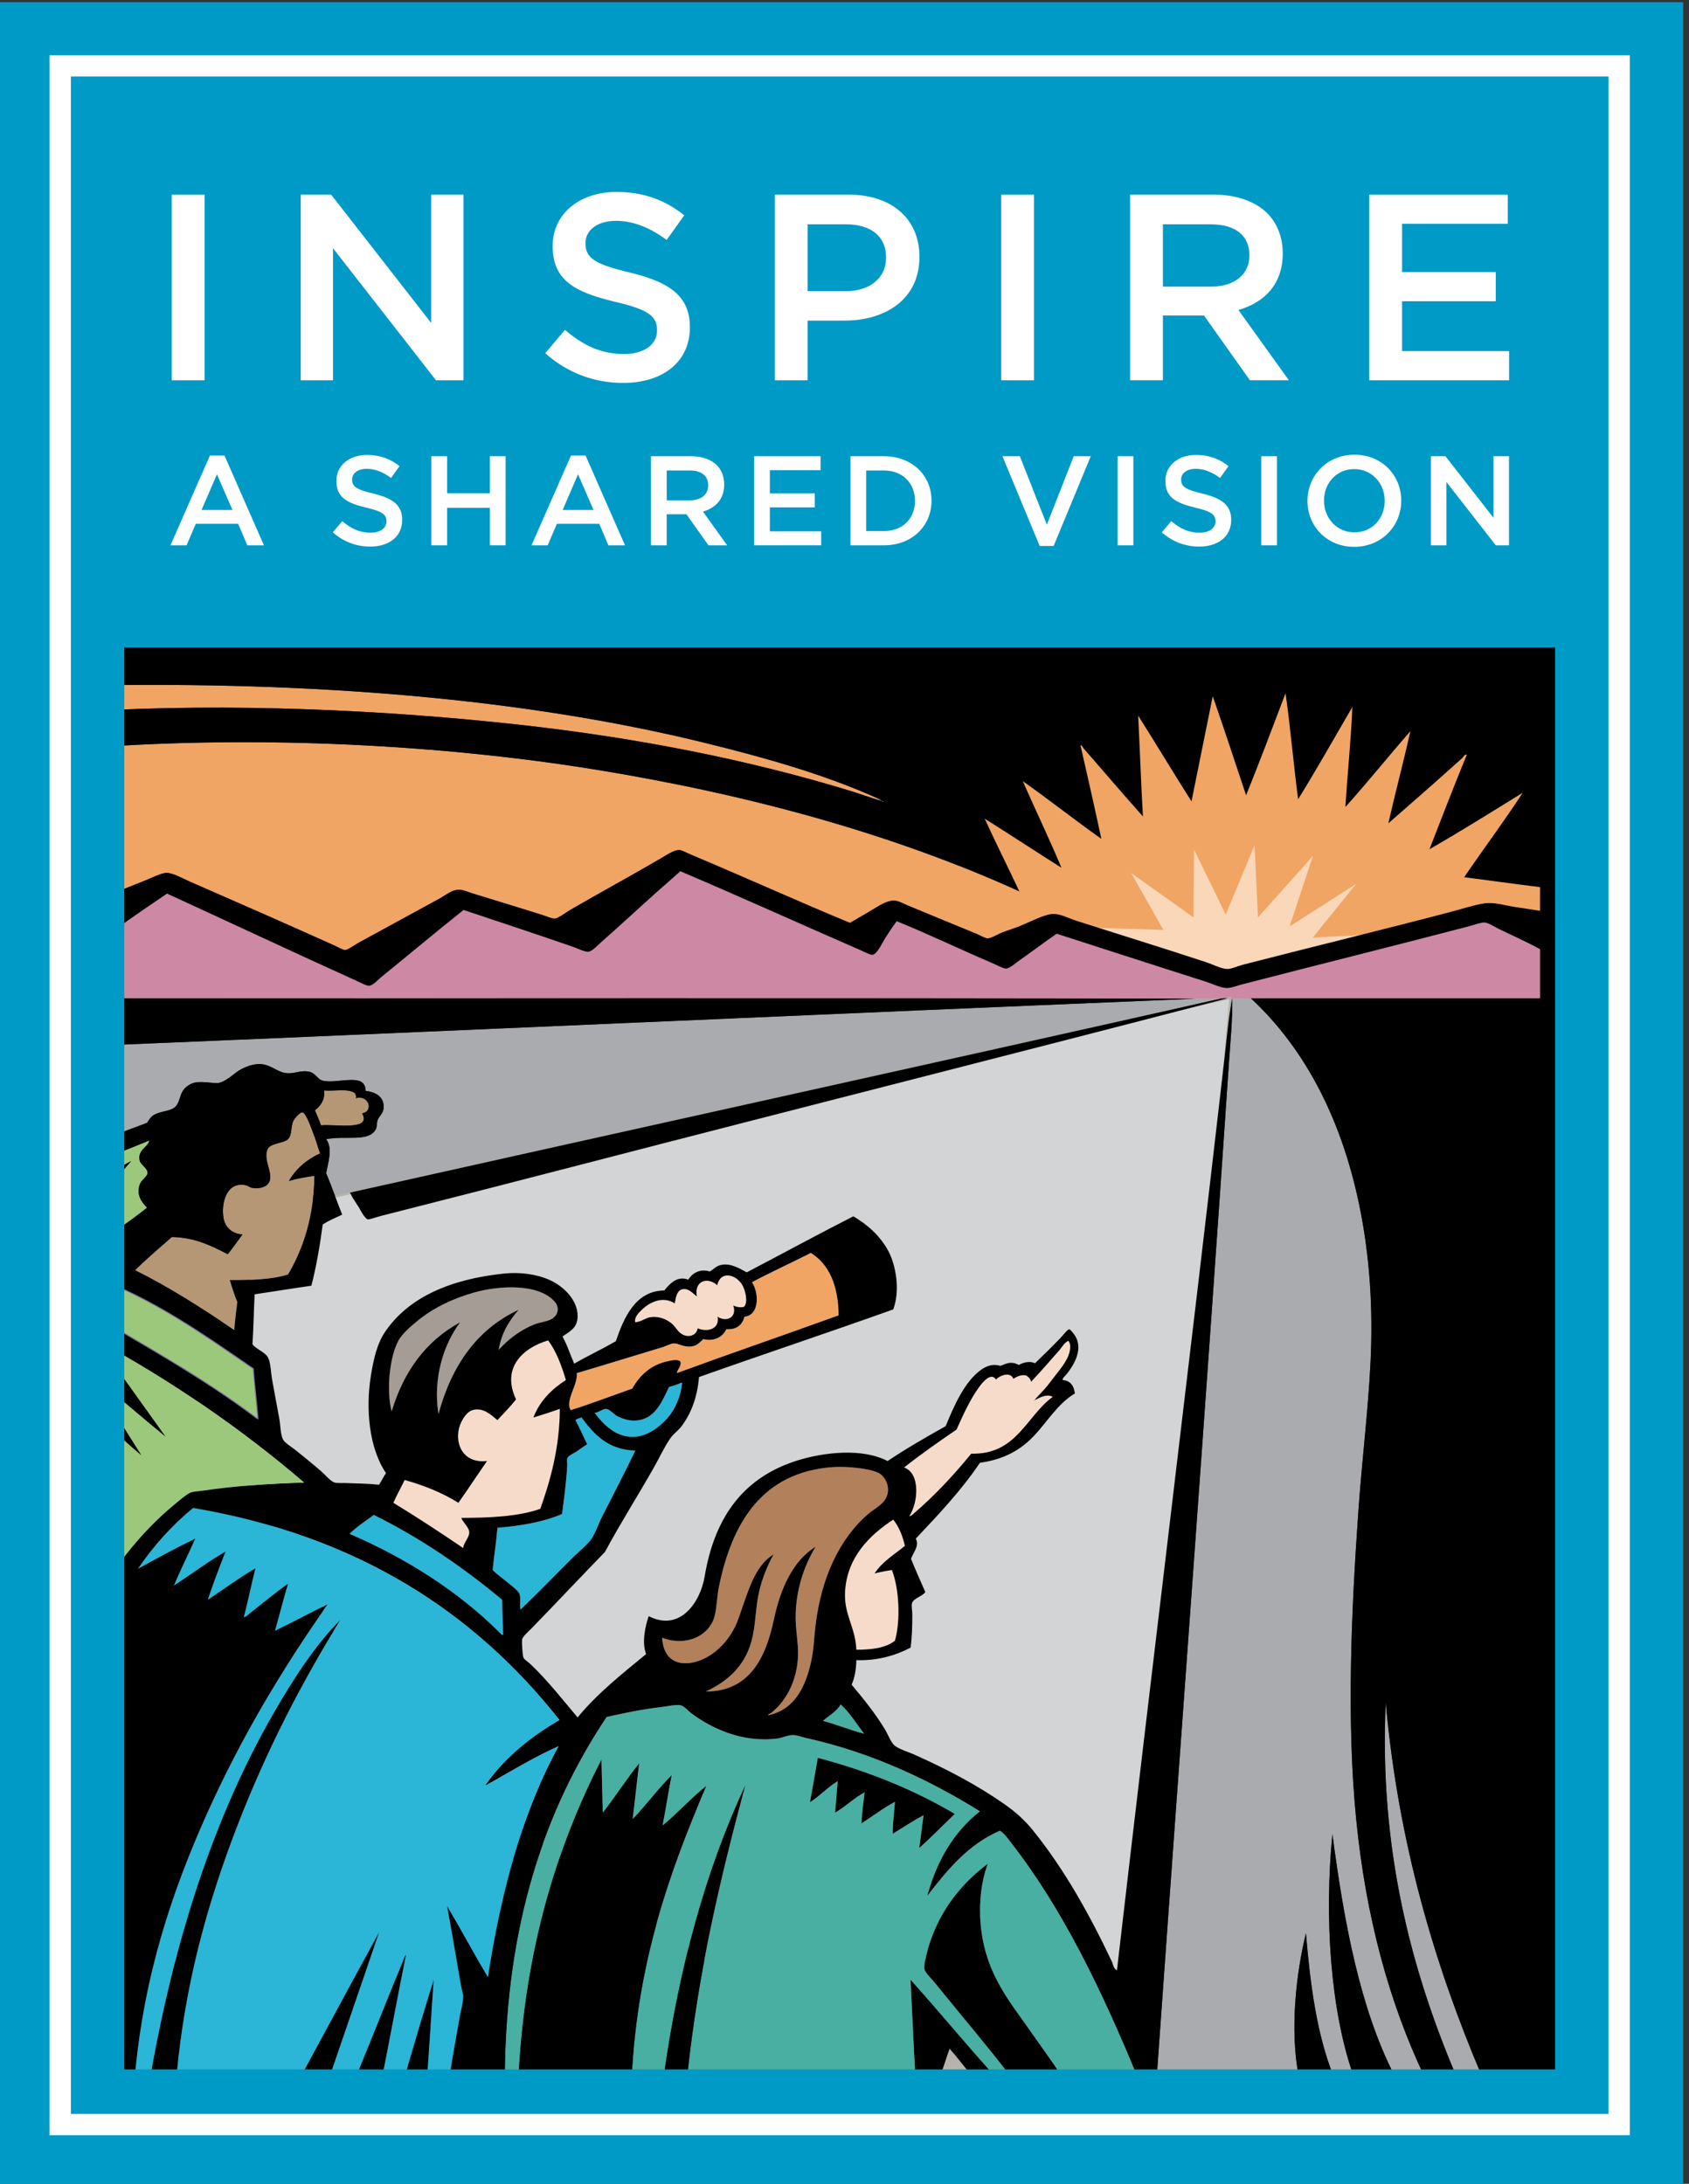 <?xml version="1.0" encoding="UTF-8" standalone="no"?>
<!-- Generator: Adobe Illustrator 18.0.0, SVG Export Plug-In . SVG Version: 6.00 Build 0)  -->

<svg
   xmlns:dc="http://purl.org/dc/elements/1.1/"
   xmlns:cc="http://creativecommons.org/ns#"
   xmlns:rdf="http://www.w3.org/1999/02/22-rdf-syntax-ns#"
   xmlns:svg="http://www.w3.org/2000/svg"
   xmlns="http://www.w3.org/2000/svg"
   xmlns:sodipodi="http://sodipodi.sourceforge.net/DTD/sodipodi-0.dtd"
   xmlns:inkscape="http://www.inkscape.org/namespaces/inkscape"
   version="1.1"
   x="0px"
   y="0px"
   viewBox="0 0 52.2 67.5"
   xml:space="preserve"
   id="svg3904"
   inkscape:version="0.91 r13725"
   sodipodi:docname="inspire_icon.svg"
   width="0.58in"
   height="0.75in"><rect x="0" y="0" width="52.2" height="67.5" fill="#333333" stroke="none"/><defs
     id="defs4022" /><sodipodi:namedview
     pagecolor="#ffffff"
     bordercolor="#666666"
     borderopacity="1"
     objecttolerance="10"
     gridtolerance="10"
     guidetolerance="10"
     inkscape:pageopacity="0"
     inkscape:pageshadow="2"
     inkscape:window-width="1680"
     inkscape:window-height="1031"
     id="namedview4020"
     showgrid="false"
     units="in"
     inkscape:showpageshadow="false"
     inkscape:zoom="6.1699346"
     inkscape:cx="35.842372"
     inkscape:cy="46.644867"
     inkscape:window-x="-4"
     inkscape:window-y="-4"
     inkscape:window-maximized="1"
     inkscape:current-layer="svg3904" /><g
     id="inspire_art"
     transform="matrix(0.33,0,0,0.328,-103.827,-67.152)"><g
       id="g3907"><path
         style="clip-rule:evenodd;fill:#a9abae;fill-rule:evenodd"
         d="m 378.345,286.826 c 5.546,2.371 11.215,4.96 16.851,7.429 0.373,0.164 0.939,0.466 1.138,0.448 0.439,-0.041 0.958,-1.205 1.177,-1.543 0.401,-0.622 0.715,-1.12 1.097,-1.625 2.895,1.177 5.935,2.653 8.933,3.939 0.385,0.165 1.04,0.528 1.298,0.527 0.339,-0.003 0.947,-0.554 1.26,-0.772 1.197,-0.84 2.325,-1.71 3.491,-2.517 4.633,1.497 9.188,2.994 13.929,4.507 0.66,0.211 1.404,0.596 1.987,0.609 0.422,0.01 1.001,-0.224 1.544,-0.365 7.047,-1.838 14.022,-3.573 21.112,-5.44 0.473,-0.125 1.16,-0.385 1.502,-0.366 0.357,0.021 0.94,0.414 1.341,0.609 1.297,0.632 2.688,1.257 3.857,1.908 0,1.542 0,3.085 0,4.628 -9.027,0 -18.055,0 -27.082,0 5.196,4.862 8.645,11.69 10.271,20.099 0.851,4.395 1.177,9.147 0.935,14.128 -0.229,4.705 -0.813,9.42 -1.138,14.049 -0.671,9.579 -1.122,19.848 -0.202,29.153 0.91,9.21 3.109,17.228 6.334,24.077 -0.919,0 -1.841,0 -2.761,0 -3.208,-6.309 -4.704,-14.327 -5.806,-22.737 -0.781,7.896 -0.158,16.666 1.948,22.696 -0.542,0.094 -1.259,0.013 -1.867,0.041 -1.517,-3.804 -2.153,-8.485 -2.56,-13.399 -0.923,3.796 -1.511,9.072 -0.69,13.399 -4.424,0 -8.852,0 -13.274,0 2.23,-31.638 4.609,-63.464 6.738,-95.212 0.141,-2.09 0.355,-4.194 0.325,-6.294 -0.361,1.877 -0.515,3.781 -0.731,5.684 -3.249,28.522 -6.787,57.322 -10.068,85.916 -0.329,-0.163 -0.353,-0.567 -0.487,-0.854 -2.081,-4.413 -4.424,-8.645 -7.349,-12.303 -0.829,-1.035 -1.678,-1.785 -2.72,-2.518 -2.561,-1.8 -5.359,-3.281 -8.446,-4.668 -0.552,-0.249 -1.347,-0.48 -1.785,-0.813 -0.368,-0.276 -0.651,-1.068 -0.935,-1.543 -0.932,-1.554 -2.047,-2.922 -3.127,-4.222 0.283,-0.638 0.422,-1.419 0.446,-2.313 2.003,0.073 3.727,-0.467 5.077,-1.178 0.129,-0.926 0.161,-1.991 0.161,-3.128 0,-0.337 -0.093,-0.775 -0.04,-1.017 0.113,-0.522 0.984,-0.669 1.258,-1.094 -0.449,-1.038 -0.913,-2.064 -1.34,-3.127 0.203,-0.609 0.815,-1.203 0.447,-1.908 2.123,-2.262 4.248,-4.521 6.01,-7.147 2.302,-0.319 3.874,-1.252 5.115,-2.597 1.236,-1.34 2.178,-2.96 3.775,-3.939 -0.094,-0.704 -0.397,-1.2 -1.137,-1.258 -0.057,-0.177 0.238,-0.392 0.407,-0.61 0.606,-0.782 1.526,-2.25 0.772,-3.531 -0.133,-0.224 -0.476,-0.645 -0.568,-0.649 -0.15,-0.006 -0.648,0.639 -0.814,0.813 -0.805,0.848 -1.592,1.619 -2.397,2.396 -0.462,-0.249 -1.156,-0.068 -1.501,0.16 -0.214,-0.095 -0.45,-0.222 -0.812,-0.202 -0.366,0.02 -0.686,0.207 -0.933,0.284 -0.716,-0.226 -1.309,0.027 -1.788,0.364 -1.567,1.104 -2.584,3.482 -3.329,5.319 -1.862,1.048 -3.705,2.116 -5.441,3.288 -2.369,-1.252 -5.971,-0.817 -8.363,-0.08 -5.025,1.551 -7.818,5.229 -8.77,10.963 -0.402,2.416 -2.303,5.25 -5.238,3.735 -0.329,0.942 -0.664,2.493 -0.243,3.573 -2.259,1.869 -4.562,3.693 -6.416,5.969 -1.333,-1.588 -2.777,-3.45 -4.385,-4.994 -0.232,-0.224 -0.62,-0.461 -0.69,-0.651 -0.087,-0.229 -0.166,-1.475 -0.12,-1.705 0.057,-0.294 0.654,-0.807 0.933,-1.095 2.296,-2.384 4.556,-4.798 6.82,-7.146 1.488,-2.779 3.091,-5.3 4.628,-8.039 0.496,-0.88 0.927,-1.85 1.503,-2.679 0.292,-0.42 0.719,-0.705 1.017,-1.096 0.898,-1.187 1.499,-2.703 1.663,-4.671 6.032,-2.156 12.17,-4.205 18.191,-6.374 0.665,-1.784 0.253,-4.142 -0.448,-5.482 -0.755,-1.442 -1.994,-2.53 -3.288,-3.289 -3.366,1.724 -6.651,3.527 -9.987,5.28 -0.554,-0.284 -1.472,-0.921 -2.436,-0.691 -0.426,0.101 -0.728,0.441 -1.017,0.608 -0.962,-0.304 -1.678,0.207 -2.028,0.771 -1.047,-0.409 -1.775,0.442 -2.233,1.015 -2.731,0.043 -3.782,2.576 -4.547,4.791 -1.271,0.735 -2.63,1.377 -3.898,2.111 -0.373,-0.845 -0.651,-1.786 -1.098,-2.558 0.667,-0.482 1.418,-0.783 1.421,-1.909 0.005,-1.513 -1.243,-2.689 -2.275,-3.247 -1.246,-0.676 -2.988,-0.95 -4.668,-0.772 -4.974,0.528 -8.885,2.224 -11.085,5.481 -0.75,1.114 -1.076,2.527 -1.34,4.182 -0.486,3.073 -0.181,6.746 1.422,9.136 -0.24,0.343 -0.422,0.741 -0.65,1.096 -1.053,-0.114 -2.015,-0.117 -3.127,-0.16 -0.332,-0.015 -0.751,0.023 -1.014,-0.042 -0.385,-0.093 -0.915,-0.75 -1.22,-1.015 -0.867,-0.758 -1.534,-1.302 -2.436,-2.03 -0.384,-0.313 -1.06,-0.696 -1.217,-1.056 -0.23,-0.525 -0.212,-1.283 -0.325,-1.907 -0.239,-1.315 -0.45,-2.407 -0.69,-3.777 -0.109,-0.617 -0.105,-1.372 -0.324,-1.907 -0.25,-0.608 -1.091,-0.809 -1.503,-1.341 0.103,-1.534 0.123,-3.15 0.203,-4.71 1.78,-0.262 3.531,-0.555 5.318,-0.811 0.459,-1.815 0.795,-3.754 1.057,-5.766 0.559,-0.362 1.2,-0.641 1.827,-0.934 -0.519,-1.282 -0.968,-2.635 -1.502,-3.898 0.196,-1.115 0.64,-2.31 0,-3.208 1.851,-0.359 3.929,0.292 4.628,-0.893 0.159,-0.272 0.074,-0.563 0.202,-0.934 0.136,-0.393 0.692,-0.661 0.528,-1.544 -0.13,-0.698 -0.823,-1.092 -1.665,-1.178 0.008,-1.813 -2.664,-0.602 -4.061,-0.974 -0.364,-0.097 -0.672,-0.69 -1.136,-0.811 -0.829,-0.217 -1.348,0.161 -2.112,0.121 -0.899,-0.048 -1.449,-0.741 -2.395,-0.852 -0.817,-0.097 -1.801,0.328 -2.355,0.73 -0.495,0.358 -1.143,0.981 -1.826,1.054 -0.027,0.004 -0.056,0.003 -0.081,0 -1.341,-0.081 -2.12,-0.325 -2.924,0.448 -0.06,0.059 -0.143,0.159 -0.203,0.242 -0.307,0.439 -0.319,1.102 -0.69,1.503 -0.406,0.441 -1.315,0.443 -1.908,0.73 -0.393,0.19 -0.547,0.447 -0.771,0.813 -1.246,0.489 -2.703,1.014 -4.101,1.543 -0.436,0.165 -1.057,0.313 -1.341,0.527 -0.091,0.071 -0.232,0.058 -0.161,0.326 -0.096,-3.128 -0.014,-6.43 -0.041,-9.623 34.647,-1.45 69.164,-3.022 103.819,-4.467 -34.527,-0.094 -69.225,-0.014 -103.819,-0.041 0,-1.515 0,-3.03 0,-4.548 2.452,-1.824 4.963,-3.59 7.511,-5.318 5.817,2.683 11.753,5.493 17.704,8.202 0.374,0.17 0.97,0.498 1.217,0.486 0.35,-0.015 0.857,-0.591 1.177,-0.852 2.582,-2.101 5.105,-4.246 7.674,-6.293 3.422,1.146 6.706,2.244 10.191,3.452 0.426,0.146 1.112,0.499 1.463,0.486 0.375,-0.016 0.84,-0.553 1.177,-0.852 1.781,-1.578 3.483,-3.171 5.237,-4.752 0.74,-0.661 1.496,-1.306 2.232,-1.983 z m 50.59,12.018 c -27.088,6.126 -54.437,12.182 -81.527,18.271 0.212,0.48 0.453,0.804 0.771,1.299 0.184,0.286 0.589,1.155 0.893,1.218 0.172,0.037 0.822,-0.213 1.259,-0.325 6.336,-1.622 12.714,-3.263 18.881,-4.873 20.122,-5.248 40.515,-10.428 60.375,-15.631 -0.199,-0.024 -0.539,0.014 -0.652,0.041 z"
         id="path3909"
         inkscape:connector-curvature="0" /><polygon
         style="clip-rule:evenodd;fill:#cd88a4;fill-rule:evenodd"
         points="330.432,287.691 322.059,293.349 322.762,298.803 458.86,298.803 459.653,292.896 454.236,290.414 431.366,296.517 412.777,290.927 408.853,294.068 398.55,290.633 395.608,293.574 378.183,285.653 368.903,291.764 358.815,288.897 348.084,296.065 "
         id="polygon3911" /><polygon
         style="clip-rule:evenodd;fill:#d2d4d5;fill-rule:evenodd;stroke:#b6b2ac;stroke-width:0.2"
         points="429.854,298.774 421.1,400.309 396.488,400.789 352.151,368.803 331.906,334.588 342.84,318.191 "
         id="polygon3913" /><path
         style="clip-rule:evenodd;fill-rule:evenodd"
         d="m 429.586,298.803 c -19.86,5.203 -40.253,10.383 -60.375,15.631 -6.167,1.61 -12.545,3.251 -18.881,4.873 -0.436,0.112 -1.087,0.362 -1.259,0.325 -0.304,-0.063 -0.709,-0.932 -0.893,-1.218 -0.318,-0.495 -0.56,-0.818 -0.771,-1.299 27.091,-6.09 54.439,-12.146 81.527,-18.271 0.114,-0.027 0.454,-0.065 0.652,-0.041 z"
         id="path3915"
         inkscape:connector-curvature="0" /><path
         style="clip-rule:evenodd;fill:#b59775;fill-rule:evenodd"
         d="m 344.971,307.491 c 0.981,0.09 2.369,-0.229 2.924,0.285 0.033,0.125 0.147,0.309 0.04,0.446 1.256,-0.369 1.712,1.255 0.608,1.422 0.935,1.686 -2.511,0.993 -3.855,1.137 -0.162,-0.501 -0.376,-0.954 -0.568,-1.422 0.499,-0.387 0.979,-0.984 0.851,-1.868 z"
         id="path3917"
         inkscape:connector-curvature="0" /><path
         style="clip-rule:evenodd;fill:#b59775;fill-rule:evenodd"
         d="m 344.605,313.421 c -1.256,0.583 -2.248,1.432 -2.924,2.599 0.739,-0.223 1.558,-0.366 2.397,-0.488 -0.067,3.858 -1.029,6.821 -2.477,9.298 -1.479,0.485 -3.592,0.548 -5.441,0.528 0.163,0.594 0.442,1.425 0.69,2.071 -0.108,0.864 -0.222,1.726 -0.285,2.638 -2.962,-2.016 -5.985,-3.975 -9.298,-5.643 1.106,-1.086 2.29,-2.096 3.451,-3.126 2.23,0.057 3.727,0.847 5.238,1.623 0.485,-0.599 0.922,-1.242 1.38,-1.867 -0.985,-0.037 -1.657,-0.703 -1.785,-1.584 -0.219,-1.492 0.346,-3.434 2.111,-3.045 0.179,0.039 0.35,0.202 0.568,0.243 0.597,0.109 1.094,-0.058 1.299,-0.203 1.084,-0.772 -0.372,-2.277 0.162,-3.45 0.257,-0.565 1.549,-0.556 1.909,-0.935 0.405,-0.427 0.23,-1.189 0.527,-1.785 0.065,-0.132 0.621,-0.819 0.853,-0.732 0.342,0.132 0.779,1.444 0.933,1.826 0.335,0.829 0.475,1.44 0.692,2.032 z"
         id="path3919"
         inkscape:connector-curvature="0" /><path
         style="clip-rule:evenodd;fill:#9cc87b;fill-rule:evenodd"
         d="m 328.608,312.202 c -0.087,0.646 -1.134,0.869 -0.894,1.908 0.094,0.407 0.761,0.701 0.73,1.178 -0.02,0.305 -0.547,0.629 -0.69,0.973 -0.398,0.969 0.076,1.718 0.65,2.275 -1.642,1.324 -3.412,2.517 -5.196,3.695 -0.115,0.05 -0.252,0.05 -0.365,0 -0.069,0.067 -0.033,0.239 -0.041,0.365 -0.075,-0.49 -0.041,-1.131 -0.041,-1.745 0,-0.622 -0.132,-1.318 0,-1.827 0.086,-0.333 0.721,-0.916 1.015,-1.26 1.041,-1.212 2.166,-2.466 3.126,-3.612 -1.335,0.707 -2.73,1.708 -4.141,2.476 0,-0.691 0,-1.379 0,-2.07 1.929,-0.805 3.93,-1.539 5.847,-2.356 z"
         id="path3921"
         inkscape:connector-curvature="0" /><path
         style="clip-rule:evenodd;fill:#f0a565;fill-rule:evenodd"
         d="m 390.567,322.799 c 1.729,1.098 2.569,3.088 2.599,5.888 -5.03,1.831 -10.134,3.591 -15.146,5.44 -0.01,-0.298 0.462,-0.67 0.324,-1.097 -0.317,-0.24 -0.777,-0.1 -1.095,-0.039 -1.635,0.321 -2.706,1.331 -3.411,2.599 -1.919,0.681 -3.791,1.406 -5.766,2.03 -0.56,-0.911 0.691,-2.374 0.568,-3.493 2.558,-0.756 5.3,-1.619 8,-2.435 0.37,-0.112 0.813,-0.365 1.095,-0.366 0.466,-0.001 0.943,0.385 1.665,0.284 0.503,-0.069 0.704,-0.342 1.098,-0.689 1.031,0.256 1.837,-0.225 2.15,-0.935 1.022,0.06 1.487,-0.435 1.706,-1.178 1.428,-0.146 1.348,-2.294 0.69,-3.246 1.8,-0.965 3.696,-1.829 5.523,-2.763 z"
         id="path3923"
         inkscape:connector-curvature="0" /><path
         style="clip-rule:evenodd;fill:#9cc87b;fill-rule:evenodd;stroke:#7b6fa2;stroke-width:0.2"
         d="m 338.393,333.681 c 0.117,1.628 0.323,3.17 0.447,4.789 -0.171,0.015 -0.325,-0.153 -0.447,-0.242 -4.723,-3.565 -10.194,-6.639 -15.429,-9.743 0.054,-1.167 0.137,-2.3 0.162,-3.492 0,-0.027 0,-0.054 0,-0.082 5.768,2.082 10.547,5.505 15.267,8.77 z"
         id="path3925"
         inkscape:connector-curvature="0" /><path
         style="clip-rule:evenodd;fill:#f6dbcb;fill-rule:evenodd"
         d="m 383.3,327.753 c 0.406,1.162 -0.716,1.601 -1.463,1.055 0.208,1.192 -0.989,1.482 -1.867,1.097 -0.126,0.73 -0.966,0.962 -1.625,0.446 -0.319,-0.25 -0.513,-0.666 -0.852,-0.933 -0.443,-0.351 -1.108,-0.67 -1.908,-0.569 -0.508,0.065 -0.821,0.418 -1.461,0.487 -0.123,-0.444 0.295,-0.873 0.608,-1.177 0.733,-0.714 1.951,-1.332 3.085,-0.609 0.112,-0.608 0.219,-1.264 0.772,-1.34 0.55,-0.075 0.925,0.395 1.299,0.689 -0.274,-1.497 1.036,-1.872 1.909,-1.054 0.31,-1.398 1.706,-1.039 2.313,-0.084 0.342,0.539 0.594,1.71 0.204,2.113 -0.345,0.109 -0.779,0.008 -1.014,-0.121 z"
         id="path3927"
         inkscape:connector-curvature="0" /><path
         style="clip-rule:evenodd;fill:#a49c95;fill-rule:evenodd"
         d="m 355.69,337.982 c -0.546,-3.507 0.542,-6.644 2.03,-8.647 -3.194,1.748 -5.278,4.603 -6.416,8.403 -0.513,-2.035 -0.182,-5.186 0.649,-6.698 0.347,-0.631 1.164,-1.353 1.908,-1.949 1.438,-1.147 3.153,-1.982 5.157,-2.558 2.375,-0.681 6.044,-0.867 7.551,0.854 0.539,0.613 0.287,1.399 -0.405,1.703 -0.493,0.218 -1.033,0.26 -1.501,0.447 -1.347,0.542 -2.462,1.427 -3.331,2.396 0.257,-1.626 1.001,-2.764 1.867,-3.776 -3.932,1.845 -6.278,5.279 -7.509,9.825 z"
         id="path3929"
         inkscape:connector-curvature="0" /><path
         style="clip-rule:evenodd;fill:#f6dbcb;fill-rule:evenodd"
         d="m 365.963,331.041 c 0.767,1.033 1.249,2.35 1.664,3.735 -1.325,0.868 -2.436,1.949 -3.045,3.532 0.843,-0.252 1.667,-0.525 2.477,-0.813 -0.013,3.573 -0.857,6.67 -1.829,9.42 -2.026,0.722 -4.645,0.849 -7.388,0.853 0.05,0.308 0.69,0.866 0.73,1.301 0.05,0.54 -0.51,0.979 -0.569,1.541 -2.137,-1.461 -4.305,-2.894 -6.536,-4.262 0.325,-0.745 0.709,-1.43 1.058,-2.152 1.867,0.526 3.566,1.224 5.033,2.152 0.907,-1.299 1.781,-2.631 2.68,-3.94 -1.863,0.229 -2.906,-1.085 -2.68,-2.8 0.098,-0.743 0.663,-1.789 1.3,-1.989 1.006,-0.314 1.784,0.463 2.354,0.933 0.592,-0.637 1.201,-1.261 1.746,-1.948 -1.394,-2.964 0.606,-4.842 3.005,-5.563 z"
         id="path3931"
         inkscape:connector-curvature="0" /><path
         style="clip-rule:evenodd;fill:#f6dbcb;fill-rule:evenodd"
         d="m 411.436,336.725 c 0.368,-0.171 1.138,-0.716 1.787,-0.364 -2.484,1.819 -3.362,5.462 -7.633,5.358 -1.626,1.999 -3.448,3.983 -5.442,5.684 -0.089,0.077 -0.238,0.221 -0.365,0.204 0.815,-1.202 1.086,-4.035 -0.487,-4.588 1.577,-1.252 3.237,-2.421 4.913,-3.573 0.555,-1.229 1.262,-2.854 2.152,-4.059 0.3,-0.409 1.101,-1.389 1.544,-0.65 0.32,-0.38 1.355,-0.796 1.623,-0.082 0.324,-0.176 0.614,-0.387 1.177,-0.323 0.222,0.142 0.432,0.297 0.487,0.608 0.879,-0.938 1.775,-1.964 2.64,-2.964 0.275,-0.317 0.473,-0.735 0.853,-0.894 0.168,0.19 0.185,0.467 0.163,0.73 -0.085,0.962 -0.853,1.848 -1.463,2.64 -0.295,0.382 -0.589,0.786 -0.894,1.137 -0.37,0.429 -0.743,0.767 -1.014,1.136 -0.013,0 -0.027,0 -0.041,0 z"
         id="path3933"
         inkscape:connector-curvature="0" /><path
         style="clip-rule:evenodd;fill:#2bb5d7;fill-rule:evenodd"
         d="m 378.468,335.021 c 0.035,-0.008 0.038,0.015 0.04,0.041 -0.101,1.184 -0.631,2.511 -1.462,3.408 -0.754,0.819 -1.874,1.649 -3.126,1.666 -1.672,0.021 -2.795,-1.197 -3.613,-2.274 0.339,0.031 0.744,-0.387 1.096,-0.365 0.31,0.021 0.705,0.506 1.056,0.691 0.433,0.227 1.064,0.458 1.746,0.405 1.777,-0.136 2.394,-1.743 3.086,-3.166 0.428,-0.101 0.806,-0.25 1.177,-0.406 z"
         id="path3935"
         inkscape:connector-curvature="0" /><path
         style="clip-rule:evenodd;fill:#2bb5d7;fill-rule:evenodd"
         d="m 369.089,338.309 c 1.158,1.561 2.417,3.023 5.035,3.127 -1.01,2.123 -2.066,4.14 -3.128,6.252 -0.351,0.699 -0.595,1.514 -1.014,2.112 -0.377,0.534 -1.166,1.165 -1.665,1.664 -1.66,1.661 -3.31,3.389 -4.954,4.953 -0.089,-0.566 0.062,-1.04 -0.081,-1.462 -0.116,-0.349 -0.927,-0.929 -1.218,-1.178 -0.48,-0.408 -0.95,-0.727 -1.299,-1.096 0.127,-1.35 0.339,-2.611 0.446,-3.979 2.263,-0.188 4.342,-0.557 6.05,-1.3 0.186,-1.396 0.423,-3.176 0.486,-4.628 0.009,-0.202 -0.055,-0.436 0,-0.607 0.088,-0.267 0.71,-0.538 0.936,-0.69 0.346,-0.238 0.61,-0.46 0.933,-0.649 -0.365,-0.759 -0.712,-1.537 -1.097,-2.275 0.134,-0.136 0.374,-0.169 0.57,-0.244 z"
         id="path3937"
         inkscape:connector-curvature="0" /><path
         style="clip-rule:evenodd;fill:#b2805a;fill-rule:evenodd"
         d="m 386.589,366.364 c -0.024,-0.143 0.176,-0.151 0.242,-0.202 1.511,-1.161 2.733,-3.485 2.518,-6.334 -0.07,-0.94 -0.204,-1.803 -0.204,-2.681 0,-2.648 0.854,-4.979 1.869,-6.659 -2.154,1.323 -3.31,4.014 -3.898,6.823 -0.728,3.475 -2.188,6.809 -6.375,6.819 2.18,-1.039 3.828,-2.564 4.387,-5.236 0.295,-1.412 0.286,-2.872 0.608,-4.225 0.308,-1.284 0.767,-2.409 1.34,-3.449 -1.813,1.061 -2.423,3.637 -3.289,6.049 -0.408,1.14 -1.019,2.058 -1.868,2.843 -0.748,0.692 -2.043,1.463 -3.37,1.339 -1.208,-0.111 -1.837,-1.045 -1.906,-2.396 2.255,0.884 4.447,-0.188 4.912,-2.029 0.225,-0.897 0.23,-1.903 0.405,-2.761 1.204,-5.912 3.967,-10.827 10.72,-11.287 1.16,-0.079 3.37,0.103 4.264,0.567 0.454,0.237 1.014,1.055 0.811,1.949 -0.217,0.965 -1.151,1.319 -1.867,1.947 -2.649,2.326 -4.327,5.956 -4.872,10.396 -0.144,1.183 -0.17,2.323 -0.406,3.409 -0.544,2.493 -1.574,4.594 -4.021,5.118 z"
         id="path3939"
         inkscape:connector-curvature="0" /><path
         style="clip-rule:evenodd;fill:#2bb5d7;fill-rule:evenodd"
         d="m 349.64,347.485 c 4.449,2.224 8.386,4.958 12.019,7.998 -0.015,1.139 0.091,2.155 0.081,3.289 -0.072,0.095 -0.25,-0.13 -0.366,-0.243 -3.823,-3.825 -8.65,-6.932 -14.008,-9.26 0.676,-0.676 1.503,-1.202 2.274,-1.784 z"
         id="path3941"
         inkscape:connector-curvature="0" /><path
         style="clip-rule:evenodd;fill:#f6dbcb;fill-rule:evenodd"
         d="m 398.282,347.931 c 0.528,0.662 0.877,1.506 1.094,2.478 -0.993,0.818 -2.133,1.492 -2.84,2.598 0.511,-0.138 1.059,-0.239 1.624,-0.324 0.665,1.714 0.836,4.667 0.285,6.659 -0.821,0.667 -2.123,0.855 -3.616,0.853 -0.104,-2.222 -1.204,-3.321 -1.054,-5.563 0.215,-3.198 2.319,-5.257 4.507,-6.701 z"
         id="path3943"
         inkscape:connector-curvature="0" /><path
         style="clip-rule:evenodd;fill:#a9abae;fill-rule:evenodd"
         d="m 444.405,365.147 c 1.196,13.389 4.619,24.775 8.892,34.957 -0.798,0 -1.598,0 -2.395,0 -4.047,-9.645 -7.135,-21.105 -6.497,-34.957 z"
         id="path3945"
         inkscape:connector-curvature="0" /><path
         style="clip-rule:evenodd;fill:#48afa2;fill-rule:evenodd"
         d="m 393.368,365.35 c 0.861,0.79 1.478,1.823 2.192,2.761 -1.217,-0.311 -2.555,-0.855 -3.856,-1.218 0.572,-0.498 1.263,-0.877 1.664,-1.543 z"
         id="path3947"
         inkscape:connector-curvature="0" /><path
         style="clip-rule:evenodd;fill:#48afa2;fill-rule:evenodd"
         d="m 421.1,400.309 c -1.612,0 -3.443,0 -5.237,0 -0.564,0 -1.331,0.135 -1.746,0 -0.216,-0.069 -0.543,-0.685 -0.771,-1.015 -0.725,-1.056 -1.538,-2.181 -2.193,-3.128 -1.958,-2.834 -4.09,-5.277 -4.628,-9.581 -0.267,-2.138 -0.055,-4.408 0.61,-6.212 -2.128,1.586 -4.048,3.815 -5.157,6.699 -0.167,0.43 -0.332,0.893 -0.487,1.503 -0.129,0.504 -0.349,1.309 -0.285,1.704 0.055,0.333 0.698,0.954 0.976,1.3 2.331,2.91 4.847,5.862 7.023,8.729 -0.487,0 -0.974,0 -1.461,0 -2.666,-2.953 -5.182,-6.05 -7.836,-9.015 0.154,2.998 0.28,6.026 0.444,9.015 -7.118,0 -14.236,0 -21.354,0 1.036,-9.899 3.136,-18.735 5.44,-27.365 -3.7,7.965 -6.2,17.133 -7.633,27.365 -1.003,0 -2.004,0 -3.005,0 0.558,-10.863 3.591,-19.256 6.982,-27.286 -1.353,1.069 -2.766,2.647 -4.099,3.736 0.301,-1.566 0.546,-3.188 0.853,-4.75 -1.204,1.206 -2.472,2.915 -3.654,4.141 0.215,-1.733 0.39,-3.508 0.608,-5.237 -1.124,1.366 -2.302,3.246 -3.41,4.629 -0.044,-1.664 -0.077,-3.334 -0.122,-4.995 -4.17,8.174 -7.147,17.892 -7.756,29.763 -0.432,0 -0.865,0 -1.298,0 0.117,-14.324 3.78,-25.101 9.542,-33.781 1.507,-0.339 3.262,-0.717 5.115,-0.935 0.542,-0.064 1.364,-0.258 1.827,-0.162 0.307,0.063 0.752,0.575 1.015,0.772 1.846,1.369 4.717,2.782 8.039,2.354 0.438,-0.056 0.919,-0.313 1.422,-0.324 0.367,-0.008 0.841,0.182 1.299,0.285 6.201,1.377 11.695,4.051 16.241,6.9 -2.382,1.897 -4.003,4.554 -4.913,7.918 -0.008,0.032 -0.041,0.041 -0.041,0.08 1.884,-2.448 3.811,-4.851 6.822,-6.17 0.44,0.27 0.742,0.734 1.055,1.136 4.858,6.276 8.525,14.01 11.773,21.927 z m -30.615,-25.744 c 0.831,-0.508 1.749,-1.498 2.599,-1.987 -0.093,0.974 -0.153,1.984 -0.242,2.963 0.88,-0.486 1.854,-1.445 2.76,-1.908 -0.095,0.948 -0.275,2.026 -0.284,2.923 1.023,-0.669 2.104,-1.496 3.128,-2.03 -0.065,0.978 -0.221,2.083 -0.205,3.005 0.949,-0.595 1.885,-1.199 2.883,-1.746 -0.142,1.023 -0.261,2.067 -0.405,3.086 1.074,-0.941 2.232,-2.153 3.329,-3.207 -3.791,-2.246 -8.054,-4.017 -12.829,-5.279 -0.245,1.392 -0.476,2.801 -0.734,4.18 z"
         id="path3949"
         inkscape:connector-curvature="0" /><path
         style="clip-rule:evenodd;fill-rule:evenodd"
         d="m 391.218,370.384 c 4.775,1.263 9.038,3.033 12.829,5.279 -1.097,1.054 -2.255,2.266 -3.329,3.207 0.145,-1.019 0.264,-2.063 0.405,-3.086 -0.998,0.547 -1.934,1.151 -2.883,1.746 -0.016,-0.922 0.14,-2.026 0.205,-3.005 -1.024,0.534 -2.104,1.361 -3.128,2.03 0.009,-0.896 0.189,-1.975 0.284,-2.923 -0.905,0.463 -1.88,1.422 -2.76,1.908 0.089,-0.978 0.149,-1.989 0.242,-2.963 -0.85,0.489 -1.768,1.48 -2.599,1.987 0.259,-1.378 0.49,-2.787 0.734,-4.18 z"
         id="path3951"
         inkscape:connector-curvature="0" /><path
         style="clip-rule:evenodd;fill:#b6b2ac;fill-rule:evenodd;stroke:#b6b2ac;stroke-width:0.2"
         d="m 403.56,397.79 c 0.711,0.793 1.344,1.66 2.031,2.478 -0.881,0.094 -1.936,0.013 -2.883,0.041 0.295,-0.828 0.555,-1.692 0.852,-2.519 z"
         id="path3953"
         inkscape:connector-curvature="0" /><path
         style="clip-rule:evenodd;fill:#f0a565;fill-rule:evenodd"
         d="m 322.64,271.762 c 0,-0.812 0,-1.623 0,-2.436 21.271,-0.388 41.084,1.205 58.141,5.44 5.657,1.405 11.162,2.979 16.04,5.197 0.201,0.092 0.539,0.329 0.608,0.325 -0.293,0.018 -0.049,-0.025 -0.243,-0.081 -0.926,-0.267 -2.16,-0.716 -3.005,-0.974 -9.464,-2.902 -19.854,-4.978 -30.98,-6.214 -12.529,-1.388 -26.958,-2.061 -40.561,-1.257 z"
         id="path3955"
         inkscape:connector-curvature="0" /><path
         style="clip-rule:evenodd;fill:#f0a565;fill-rule:evenodd"
         d="m 457.235,279.437 c -1.691,2.624 -3.684,5.302 -5.482,7.957 2.377,0.304 4.718,0.642 7.107,0.934 0,0.743 0,1.489 0,2.233 -0.807,-0.139 -1.612,-0.243 -2.396,-0.365 -0.923,-0.145 -1.909,-0.482 -2.884,-0.325 -0.965,0.154 -1.993,0.505 -3.005,0.772 -6.49,1.714 -12.944,3.29 -19.528,4.994 -0.531,0.137 -1.069,0.404 -1.462,0.406 -0.563,0.002 -1.392,-0.439 -2.029,-0.651 -4.116,-1.361 -7.995,-2.564 -12.141,-3.896 -0.892,-0.286 -1.685,-0.822 -2.639,-0.568 -0.826,0.218 -1.792,0.735 -2.803,1.138 -0.398,0.156 -0.949,0.326 -1.461,0.526 -0.452,0.177 -1.031,0.566 -1.38,0.569 -0.259,10e-4 -0.71,-0.287 -1.097,-0.447 -2.196,-0.91 -4.228,-1.745 -6.457,-2.68 -0.671,-0.28 -1.009,-0.597 -1.827,-0.325 -0.587,0.195 -1.194,0.635 -1.786,0.975 -0.591,0.338 -1.173,0.706 -1.745,1.016 -4.973,-2.078 -9.889,-4.315 -14.942,-6.455 -0.366,-0.155 -0.769,-0.395 -1.015,-0.406 -0.491,-0.023 -1.152,0.435 -1.583,0.689 -2.97,1.751 -5.674,3.212 -8.648,4.953 -0.399,0.234 -1.104,0.784 -1.422,0.811 -0.264,0.025 -0.746,-0.199 -1.137,-0.324 -2.211,-0.709 -4.365,-1.359 -6.659,-2.07 -0.647,-0.2 -1.068,-0.478 -1.786,-0.202 -0.417,0.159 -0.83,0.495 -1.26,0.729 -2.488,1.369 -4.969,2.724 -7.55,4.143 -0.397,0.218 -0.996,0.681 -1.261,0.689 -0.212,0.008 -0.713,-0.29 -1.055,-0.445 -4.57,-2.068 -8.947,-4.003 -13.52,-6.01 -0.651,-0.286 -1.599,-0.836 -2.193,-0.813 -0.47,0.022 -1.444,0.506 -1.907,0.691 -1.891,0.758 -3.608,1.478 -5.522,2.192 0,-4.886 0,-9.772 0,-14.658 16.36,-1.238 33.573,-0.27 47.83,2.071 14.598,2.396 27.956,6.161 39.505,11.45 -1.07,-2.299 -2.197,-4.544 -3.248,-6.861 2.408,1.529 4.778,3.098 7.187,4.628 -1.099,-2.662 -2.439,-5.438 -3.614,-8.16 2.485,1.777 4.865,3.661 7.351,5.439 -0.624,-2.964 -1.29,-5.883 -1.95,-8.809 0.114,-0.083 0.2,0.178 0.324,0.323 1.784,2.063 3.7,4.316 5.523,6.374 -0.183,-3.133 -0.285,-6.346 -0.446,-9.501 1.682,2.676 3.308,5.41 4.994,8.079 0.673,-3.293 1.317,-6.611 1.989,-9.907 1.071,3.085 2.089,6.222 3.125,9.339 1.27,-3.171 2.48,-6.399 3.695,-9.621 0.459,3.264 0.746,6.698 1.178,9.987 1.689,-2.737 3.407,-5.796 5.076,-8.689 -0.115,3.079 -0.462,6.278 -0.649,9.421 1.962,-2.185 4.194,-4.971 6.09,-7.146 -0.655,2.93 -1.409,5.763 -2.07,8.688 2.216,-1.936 4.661,-4.101 6.943,-6.172 0.109,-0.101 0.198,-0.369 0.405,-0.283 -1.2,2.927 -2.339,5.916 -3.492,8.891 2.872,-1.65 5.858,-3.534 8.729,-5.318 z"
         id="path3957"
         inkscape:connector-curvature="0" /><polygon
         style="clip-rule:evenodd;fill:#f0a565;fill-rule:evenodd"
         points="404.07,285.609 407.976,286.811 404.671,279.751 419.69,269.236 446.576,268.186 458.893,276.296 459.645,291.468 454.236,290.414 429.604,297.174 413.382,291.767 408.878,294.47 408.394,293.41 "
         id="polygon3959" /><polygon
         style="clip-rule:evenodd;fill:#f9d7b8;fill-rule:evenodd"
         points="445.194,292.686 430.016,297.288 423.246,294.462 417.2,292.162 423.575,292.359 420.579,287.014 426.4,291.177 426.451,284.786 429.423,290.913 432.12,284.381 432.447,291.177 437.585,285.395 435.405,292.029 441.635,288.025 437.574,293.083 "
         id="polygon3961" /><path
         style="clip-rule:evenodd;fill-rule:evenodd"
         d="m 320.73,264.413 c 45.846,0 91.819,0 137.804,0 0.716,0 1.729,-0.133 2.152,0 0.33,0.104 0.192,-0.019 0.245,0.366 0.178,1.33 0,2.885 0,4.344 -0.002,4.291 0,8.642 0,12.912 -0.002,5.838 0.105,11.461 0.039,16.931 -0.137,11.413 -0.039,22.995 -0.039,34.389 -0.002,23.179 0,46.039 0,68.901 0,0.041 0,0.082 0,0.123 -46.735,-0.026 -93.571,0.054 -140.241,-0.041 0,-45.93 0,-91.876 0,-137.803 -0.002,-0.058 -0.006,-0.115 0.04,-0.122 z m 42.47,63.746 c -0.866,1.013 -1.61,2.15 -1.867,3.776 0.869,-0.97 1.984,-1.854 3.331,-2.396 0.468,-0.188 1.008,-0.229 1.501,-0.447 0.692,-0.304 0.944,-1.09 0.405,-1.703 -1.507,-1.722 -5.176,-1.535 -7.551,-0.854 -2.004,0.575 -3.719,1.41 -5.157,2.558 -0.744,0.596 -1.562,1.318 -1.908,1.949 -0.831,1.513 -1.162,4.663 -0.649,6.698 1.138,-3.801 3.222,-6.655 6.416,-8.403 -1.488,2.003 -2.576,5.14 -2.03,8.647 1.23,-4.548 3.576,-7.982 7.509,-9.825 z m 0,-55.138 c 11.126,1.236 21.517,3.311 30.98,6.214 0.845,0.258 2.079,0.707 3.005,0.974 0.194,0.056 -0.05,0.1 0.243,0.081 -0.069,0.004 -0.407,-0.233 -0.608,-0.325 -4.878,-2.219 -10.383,-3.792 -16.04,-5.197 -17.057,-4.235 -36.87,-5.828 -58.141,-5.44 0,0.813 0,1.624 0,2.436 13.604,-0.806 28.033,-0.133 40.561,1.257 z m 85.306,11.734 c 1.153,-2.975 2.292,-5.964 3.492,-8.891 -0.207,-0.086 -0.296,0.183 -0.405,0.283 -2.282,2.071 -4.728,4.235 -6.943,6.172 0.661,-2.926 1.415,-5.759 2.07,-8.688 -1.896,2.176 -4.128,4.962 -6.09,7.146 0.188,-3.143 0.534,-6.342 0.649,-9.421 -1.669,2.893 -3.388,5.951 -5.076,8.689 -0.432,-3.289 -0.719,-6.724 -1.178,-9.987 -1.216,3.222 -2.426,6.45 -3.695,9.621 -1.036,-3.117 -2.054,-6.254 -3.125,-9.339 -0.672,3.296 -1.316,6.614 -1.989,9.907 -1.686,-2.669 -3.313,-5.403 -4.994,-8.079 0.161,3.155 0.264,6.368 0.446,9.501 -1.822,-2.058 -3.738,-4.311 -5.523,-6.374 -0.124,-0.146 -0.21,-0.406 -0.324,-0.323 0.66,2.926 1.326,5.845 1.95,8.809 -2.485,-1.778 -4.865,-3.662 -7.351,-5.439 1.175,2.723 2.516,5.498 3.614,8.16 -2.408,-1.53 -4.778,-3.099 -7.187,-4.628 1.051,2.317 2.178,4.563 3.248,6.861 -11.549,-5.289 -24.907,-9.054 -39.505,-11.45 -14.257,-2.341 -31.47,-3.31 -47.83,-2.071 0,4.886 0,9.772 0,14.658 1.914,-0.715 3.632,-1.435 5.522,-2.192 0.463,-0.186 1.438,-0.67 1.907,-0.691 0.595,-0.023 1.542,0.526 2.193,0.813 4.572,2.007 8.949,3.941 13.52,6.01 0.342,0.155 0.843,0.453 1.055,0.445 0.265,-0.008 0.863,-0.471 1.261,-0.689 2.581,-1.419 5.062,-2.773 7.55,-4.143 0.43,-0.234 0.843,-0.57 1.26,-0.729 0.718,-0.275 1.14,0.002 1.786,0.202 2.294,0.711 4.448,1.361 6.659,2.07 0.391,0.125 0.873,0.35 1.137,0.324 0.318,-0.027 1.022,-0.577 1.422,-0.811 2.975,-1.741 5.679,-3.202 8.648,-4.953 0.431,-0.255 1.092,-0.713 1.583,-0.689 0.246,0.011 0.648,0.251 1.015,0.406 5.054,2.14 9.97,4.377 14.942,6.455 0.572,-0.31 1.154,-0.678 1.745,-1.016 0.592,-0.34 1.199,-0.779 1.786,-0.975 0.818,-0.272 1.156,0.045 1.827,0.325 2.229,0.935 4.261,1.77 6.457,2.68 0.387,0.16 0.838,0.448 1.097,0.447 0.349,-0.003 0.928,-0.393 1.38,-0.569 0.512,-0.2 1.063,-0.37 1.461,-0.526 1.011,-0.402 1.977,-0.92 2.803,-1.138 0.954,-0.254 1.747,0.282 2.639,0.568 4.146,1.332 8.024,2.535 12.141,3.896 0.638,0.212 1.467,0.653 2.029,0.651 0.393,-0.002 0.931,-0.27 1.462,-0.406 6.584,-1.704 13.038,-3.28 19.528,-4.994 1.012,-0.267 2.04,-0.617 3.005,-0.772 0.975,-0.156 1.961,0.181 2.884,0.325 0.783,0.122 1.589,0.227 2.396,0.365 0,-0.744 0,-1.49 0,-2.233 -2.389,-0.292 -4.729,-0.631 -7.107,-0.934 1.798,-2.655 3.79,-5.333 5.482,-7.957 -2.871,1.784 -5.857,3.668 -8.729,5.318 z m -72.394,4.06 c -1.754,1.581 -3.456,3.174 -5.237,4.752 -0.337,0.299 -0.802,0.836 -1.177,0.852 -0.35,0.013 -1.037,-0.34 -1.463,-0.486 -3.485,-1.208 -6.77,-2.306 -10.191,-3.452 -2.568,2.047 -5.092,4.192 -7.674,6.293 -0.319,0.262 -0.827,0.838 -1.177,0.852 -0.247,0.012 -0.843,-0.316 -1.217,-0.486 -5.951,-2.709 -11.887,-5.52 -17.704,-8.202 -2.548,1.729 -5.059,3.494 -7.511,5.318 0,1.518 0,3.033 0,4.548 34.595,0.027 69.292,-0.053 103.819,0.041 -34.655,1.444 -69.172,3.017 -103.819,4.467 0.027,3.193 -0.055,6.495 0.041,9.623 -0.07,-0.269 0.07,-0.255 0.161,-0.326 0.284,-0.215 0.904,-0.362 1.341,-0.527 1.397,-0.529 2.854,-1.054 4.101,-1.543 0.225,-0.365 0.379,-0.622 0.771,-0.813 0.594,-0.287 1.502,-0.289 1.908,-0.73 0.371,-0.401 0.384,-1.064 0.69,-1.503 0.06,-0.083 0.143,-0.184 0.203,-0.242 0.804,-0.773 1.583,-0.529 2.924,-0.448 0.025,0.003 0.054,0.004 0.081,0 0.684,-0.072 1.331,-0.695 1.826,-1.054 0.555,-0.402 1.538,-0.827 2.355,-0.73 0.945,0.11 1.495,0.804 2.395,0.852 0.765,0.04 1.283,-0.338 2.112,-0.121 0.464,0.121 0.771,0.715 1.136,0.811 1.397,0.371 4.068,-0.839 4.061,0.974 0.842,0.086 1.535,0.48 1.665,1.178 0.164,0.883 -0.393,1.15 -0.528,1.544 -0.128,0.371 -0.043,0.662 -0.202,0.934 -0.699,1.185 -2.777,0.533 -4.628,0.893 0.64,0.898 0.196,2.093 0,3.208 0.534,1.264 0.983,2.616 1.502,3.898 -0.627,0.293 -1.269,0.571 -1.827,0.934 -0.262,2.012 -0.598,3.95 -1.057,5.766 -1.787,0.256 -3.538,0.549 -5.318,0.811 -0.08,1.56 -0.101,3.176 -0.203,4.71 0.412,0.532 1.253,0.732 1.503,1.341 0.219,0.535 0.215,1.29 0.324,1.907 0.24,1.37 0.451,2.462 0.69,3.777 0.113,0.624 0.095,1.382 0.325,1.907 0.157,0.359 0.833,0.743 1.217,1.056 0.901,0.728 1.568,1.272 2.436,2.03 0.305,0.265 0.835,0.922 1.22,1.015 0.263,0.065 0.682,0.027 1.014,0.042 1.112,0.043 2.074,0.046 3.127,0.16 0.228,-0.354 0.41,-0.753 0.65,-1.096 -1.602,-2.39 -1.908,-6.063 -1.422,-9.136 0.264,-1.654 0.59,-3.067 1.34,-4.182 2.2,-3.257 6.111,-4.952 11.085,-5.481 1.68,-0.179 3.422,0.096 4.668,0.772 1.031,0.558 2.279,1.734 2.275,3.247 -0.003,1.126 -0.754,1.427 -1.421,1.909 0.446,0.771 0.725,1.713 1.098,2.558 1.268,-0.734 2.627,-1.376 3.898,-2.111 0.765,-2.215 1.815,-4.748 4.547,-4.791 0.458,-0.572 1.187,-1.424 2.233,-1.015 0.351,-0.564 1.066,-1.075 2.028,-0.771 0.289,-0.167 0.591,-0.508 1.017,-0.608 0.965,-0.23 1.883,0.406 2.436,0.691 3.336,-1.753 6.621,-3.557 9.987,-5.28 1.294,0.759 2.533,1.847 3.288,3.289 0.701,1.341 1.113,3.698 0.448,5.482 -6.022,2.169 -12.159,4.218 -18.191,6.374 -0.164,1.968 -0.765,3.484 -1.663,4.671 -0.298,0.391 -0.725,0.676 -1.017,1.096 -0.576,0.829 -1.007,1.799 -1.503,2.679 -1.537,2.739 -3.14,5.26 -4.628,8.039 -2.265,2.349 -4.524,4.763 -6.82,7.146 -0.278,0.288 -0.876,0.801 -0.933,1.095 -0.046,0.23 0.033,1.477 0.12,1.705 0.07,0.19 0.458,0.428 0.69,0.651 1.607,1.544 3.052,3.406 4.385,4.994 1.854,-2.275 4.157,-4.1 6.416,-5.969 -0.421,-1.08 -0.086,-2.631 0.243,-3.573 2.936,1.515 4.836,-1.319 5.238,-3.735 0.951,-5.734 3.744,-9.412 8.77,-10.963 2.393,-0.737 5.994,-1.172 8.363,0.08 1.736,-1.172 3.579,-2.24 5.441,-3.288 0.745,-1.837 1.762,-4.215 3.329,-5.319 0.479,-0.337 1.072,-0.59 1.788,-0.364 0.246,-0.077 0.566,-0.265 0.933,-0.284 0.361,-0.02 0.598,0.107 0.812,0.202 0.345,-0.228 1.039,-0.409 1.501,-0.16 0.805,-0.777 1.592,-1.549 2.397,-2.396 0.165,-0.174 0.663,-0.818 0.814,-0.813 0.093,0.005 0.435,0.426 0.568,0.649 0.755,1.281 -0.165,2.749 -0.772,3.531 -0.169,0.219 -0.464,0.434 -0.407,0.61 0.74,0.058 1.043,0.554 1.137,1.258 -1.598,0.979 -2.539,2.6 -3.775,3.939 -1.241,1.345 -2.813,2.277 -5.115,2.597 -1.762,2.627 -3.887,4.886 -6.01,7.147 0.368,0.705 -0.244,1.299 -0.447,1.908 0.427,1.063 0.891,2.089 1.34,3.127 -0.273,0.425 -1.145,0.572 -1.258,1.094 -0.053,0.241 0.04,0.68 0.04,1.017 0,1.137 -0.032,2.202 -0.161,3.128 -1.351,0.711 -3.074,1.251 -5.077,1.178 -0.024,0.895 -0.163,1.676 -0.446,2.313 1.08,1.3 2.195,2.668 3.127,4.222 0.284,0.475 0.567,1.267 0.935,1.543 0.439,0.333 1.233,0.564 1.785,0.813 3.087,1.387 5.886,2.868 8.446,4.668 1.042,0.732 1.891,1.482 2.72,2.518 2.925,3.657 5.268,7.89 7.349,12.303 0.135,0.286 0.158,0.691 0.487,0.854 3.281,-28.594 6.819,-57.395 10.068,-85.916 0.217,-1.902 0.37,-3.807 0.731,-5.684 0.03,2.1 -0.185,4.204 -0.325,6.294 -2.129,31.748 -4.508,63.574 -6.738,95.212 4.423,0 8.85,0 13.274,0 -0.82,-4.327 -0.233,-9.603 0.69,-13.399 0.406,4.914 1.043,9.596 2.56,13.399 0.608,-0.028 1.325,0.053 1.867,-0.041 -2.107,-6.03 -2.729,-14.8 -1.948,-22.696 1.102,8.41 2.598,16.429 5.806,22.737 0.92,0 1.842,0 2.761,0 -3.225,-6.85 -5.424,-14.867 -6.334,-24.077 -0.92,-9.306 -0.469,-19.574 0.202,-29.153 0.325,-4.629 0.908,-9.344 1.138,-14.049 0.242,-4.98 -0.084,-9.733 -0.935,-14.128 -1.627,-8.408 -5.075,-15.236 -10.271,-20.099 9.027,0 18.055,0 27.082,0 0,-1.543 0,-3.086 0,-4.628 -1.17,-0.651 -2.561,-1.276 -3.857,-1.908 -0.401,-0.195 -0.983,-0.589 -1.341,-0.609 -0.342,-0.018 -1.029,0.241 -1.502,0.366 -7.09,1.867 -14.065,3.603 -21.112,5.44 -0.543,0.142 -1.122,0.375 -1.544,0.365 -0.583,-0.014 -1.327,-0.398 -1.987,-0.609 -4.741,-1.513 -9.296,-3.01 -13.929,-4.507 -1.166,0.807 -2.294,1.677 -3.491,2.517 -0.313,0.219 -0.921,0.769 -1.26,0.772 -0.258,10e-4 -0.913,-0.362 -1.298,-0.527 -2.998,-1.286 -6.038,-2.763 -8.933,-3.939 -0.382,0.505 -0.695,1.003 -1.097,1.625 -0.219,0.338 -0.737,1.502 -1.177,1.543 -0.199,0.018 -0.765,-0.284 -1.138,-0.448 -5.636,-2.469 -11.305,-5.058 -16.851,-7.429 -0.735,0.671 -1.491,1.316 -2.232,1.983 z m -31.993,20.544 c 0.192,0.468 0.406,0.921 0.568,1.422 1.345,-0.144 4.791,0.549 3.855,-1.137 1.103,-0.167 0.647,-1.791 -0.608,-1.422 0.107,-0.138 -0.007,-0.321 -0.04,-0.446 -0.555,-0.515 -1.942,-0.195 -2.924,-0.285 0.129,0.884 -0.351,1.481 -0.851,1.868 z m -0.204,2.03 c -0.153,-0.382 -0.591,-1.694 -0.933,-1.826 -0.232,-0.087 -0.788,0.601 -0.853,0.732 -0.297,0.597 -0.122,1.358 -0.527,1.785 -0.36,0.379 -1.652,0.369 -1.909,0.935 -0.534,1.173 0.922,2.678 -0.162,3.45 -0.205,0.146 -0.702,0.313 -1.299,0.203 -0.219,-0.041 -0.39,-0.204 -0.568,-0.243 -1.766,-0.39 -2.33,1.553 -2.111,3.045 0.128,0.881 0.8,1.547 1.785,1.584 -0.458,0.625 -0.895,1.269 -1.38,1.867 -1.512,-0.776 -3.008,-1.566 -5.238,-1.623 -1.161,1.03 -2.345,2.04 -3.451,3.126 3.313,1.668 6.336,3.627 9.298,5.643 0.064,-0.912 0.177,-1.773 0.285,-2.638 -0.248,-0.647 -0.527,-1.478 -0.69,-2.071 1.85,0.02 3.962,-0.043 5.441,-0.528 1.447,-2.477 2.409,-5.439 2.477,-9.298 -0.839,0.122 -1.657,0.266 -2.397,0.488 0.676,-1.167 1.668,-2.016 2.924,-2.599 -0.219,-0.592 -0.359,-1.203 -0.692,-2.032 z m -21.153,3.168 c 0,0.691 0,1.38 0,2.07 1.41,-0.768 2.806,-1.769 4.141,-2.476 -0.96,1.147 -2.085,2.4 -3.126,3.612 -0.294,0.344 -0.929,0.927 -1.015,1.26 -0.132,0.509 0,1.205 0,1.827 0,0.614 -0.034,1.255 0.041,1.745 0.008,-0.126 -0.028,-0.298 0.041,-0.365 0.113,0.05 0.25,0.05 0.365,0 1.784,-1.178 3.555,-2.371 5.196,-3.695 -0.574,-0.557 -1.049,-1.306 -0.65,-2.275 0.143,-0.344 0.671,-0.668 0.69,-0.973 0.03,-0.477 -0.637,-0.771 -0.73,-1.178 -0.24,-1.039 0.807,-1.262 0.894,-1.908 -1.918,0.818 -3.919,1.552 -5.847,2.356 z m 62.284,11.004 c 0.657,0.952 0.737,3.101 -0.69,3.246 -0.219,0.743 -0.685,1.237 -1.706,1.178 -0.314,0.71 -1.119,1.19 -2.15,0.935 -0.393,0.348 -0.595,0.62 -1.098,0.689 -0.722,0.101 -1.199,-0.285 -1.665,-0.284 -0.282,0.001 -0.725,0.254 -1.095,0.366 -2.7,0.815 -5.442,1.679 -8,2.435 0.123,1.119 -1.129,2.582 -0.568,3.493 1.975,-0.624 3.847,-1.35 5.766,-2.03 0.705,-1.268 1.776,-2.277 3.411,-2.599 0.317,-0.06 0.777,-0.201 1.095,0.039 0.138,0.427 -0.334,0.799 -0.324,1.097 5.012,-1.849 10.115,-3.608 15.146,-5.44 -0.029,-2.8 -0.869,-4.79 -2.599,-5.888 -1.829,0.935 -3.725,1.799 -5.523,2.763 z m -61.92,-0.651 c 0,0.028 0,0.055 0,0.082 -0.025,1.192 -0.108,2.325 -0.162,3.492 5.234,3.104 10.706,6.178 15.429,9.743 0.122,0.089 0.276,0.257 0.447,0.242 -0.124,-1.619 -0.33,-3.161 -0.447,-4.789 -4.72,-3.264 -9.499,-6.687 -15.267,-8.77 z m 61.188,2.965 c 0.39,-0.403 0.138,-1.574 -0.204,-2.113 -0.607,-0.955 -2.003,-1.314 -2.313,0.084 -0.873,-0.818 -2.184,-0.443 -1.909,1.054 -0.374,-0.295 -0.749,-0.765 -1.299,-0.689 -0.554,0.076 -0.66,0.731 -0.772,1.34 -1.134,-0.723 -2.352,-0.104 -3.085,0.609 -0.314,0.304 -0.731,0.732 -0.608,1.177 0.64,-0.069 0.953,-0.423 1.461,-0.487 0.8,-0.101 1.465,0.219 1.908,0.569 0.339,0.267 0.532,0.683 0.852,0.933 0.659,0.516 1.499,0.283 1.625,-0.446 0.878,0.386 2.075,0.096 1.867,-1.097 0.747,0.546 1.869,0.107 1.463,-1.055 0.235,0.128 0.669,0.229 1.014,0.121 z m -56.436,14.007 c -1.629,-1.351 -3.214,-2.958 -4.792,-4.223 1.071,1.905 2.073,3.881 3.128,5.806 -1.065,-0.831 -2.099,-1.907 -3.128,-2.638 0.548,1.319 1.064,2.67 1.583,4.02 -0.475,-0.393 -0.975,-0.966 -1.42,-1.382 -0.165,-0.152 -0.393,-0.378 -0.487,-0.325 0.027,4.562 -0.055,9.23 0.041,13.724 2.1,-3.945 4.811,-7.572 8.16,-10.353 0.354,-0.294 1.167,-1.005 1.543,-1.138 0.275,-0.095 0.685,-0.108 1.056,-0.162 2.982,-0.446 6.345,-0.681 9.542,-0.771 -5.803,-5.012 -12.519,-9.677 -19.529,-13.479 2.223,3.027 4.396,6.104 6.577,9.175 -2.357,-1.935 -4.745,-4.054 -7.065,-5.886 1.621,2.518 3.189,5.091 4.791,7.632 z m 35.08,-5.278 c -0.545,0.687 -1.154,1.311 -1.746,1.948 -0.57,-0.47 -1.349,-1.247 -2.354,-0.933 -0.637,0.2 -1.202,1.246 -1.3,1.989 -0.227,1.715 0.816,3.029 2.68,2.8 -0.898,1.31 -1.773,2.642 -2.68,3.94 -1.467,-0.929 -3.166,-1.626 -5.033,-2.152 -0.349,0.723 -0.732,1.407 -1.058,2.152 2.231,1.368 4.399,2.801 6.536,4.262 0.06,-0.563 0.619,-1.001 0.569,-1.541 -0.04,-0.435 -0.681,-0.993 -0.73,-1.301 2.742,-0.004 5.361,-0.131 7.388,-0.853 0.972,-2.75 1.816,-5.847 1.829,-9.42 -0.81,0.287 -1.634,0.561 -2.477,0.813 0.609,-1.583 1.72,-2.664 3.045,-3.532 -0.415,-1.386 -0.898,-2.702 -1.664,-3.735 -2.399,0.721 -4.399,2.599 -3.005,5.563 z m 48.519,0.121 c 0.271,-0.369 0.644,-0.707 1.014,-1.136 0.305,-0.351 0.599,-0.755 0.894,-1.137 0.61,-0.792 1.378,-1.678 1.463,-2.64 0.022,-0.264 0.005,-0.541 -0.163,-0.73 -0.38,0.158 -0.577,0.576 -0.853,0.894 -0.864,1 -1.761,2.026 -2.64,2.964 -0.056,-0.312 -0.266,-0.466 -0.487,-0.608 -0.563,-0.064 -0.853,0.147 -1.177,0.323 -0.268,-0.714 -1.303,-0.298 -1.623,0.082 -0.443,-0.738 -1.244,0.241 -1.544,0.65 -0.891,1.205 -1.598,2.829 -2.152,4.059 -1.676,1.152 -3.336,2.321 -4.913,3.573 1.573,0.553 1.303,3.386 0.487,4.588 0.127,0.017 0.276,-0.127 0.365,-0.204 1.994,-1.7 3.816,-3.685 5.442,-5.684 4.271,0.104 5.148,-3.539 7.633,-5.358 -0.649,-0.352 -1.419,0.193 -1.787,0.364 0.014,0 0.028,0 0.041,0 z m -34.187,-1.298 c -0.692,1.423 -1.309,3.03 -3.086,3.166 -0.682,0.053 -1.314,-0.179 -1.746,-0.405 -0.351,-0.185 -0.746,-0.671 -1.056,-0.691 -0.352,-0.021 -0.757,0.397 -1.096,0.365 0.818,1.077 1.941,2.296 3.613,2.274 1.252,-0.017 2.372,-0.847 3.126,-1.666 0.831,-0.897 1.361,-2.225 1.462,-3.408 -0.002,-0.026 -0.005,-0.049 -0.04,-0.041 -0.37,0.156 -0.748,0.305 -1.177,0.406 z m -8.77,3.125 c 0.385,0.738 0.732,1.517 1.097,2.275 -0.322,0.189 -0.587,0.411 -0.933,0.649 -0.226,0.152 -0.848,0.424 -0.936,0.69 -0.055,0.171 0.009,0.405 0,0.607 -0.063,1.452 -0.301,3.232 -0.486,4.628 -1.708,0.743 -3.787,1.112 -6.05,1.3 -0.107,1.368 -0.319,2.629 -0.446,3.979 0.349,0.369 0.818,0.688 1.299,1.096 0.291,0.249 1.102,0.829 1.218,1.178 0.143,0.422 -0.008,0.896 0.081,1.462 1.645,-1.564 3.294,-3.292 4.954,-4.953 0.499,-0.499 1.288,-1.13 1.665,-1.664 0.419,-0.599 0.663,-1.413 1.014,-2.112 1.061,-2.112 2.118,-4.129 3.128,-6.252 -2.618,-0.104 -3.877,-1.566 -5.035,-3.127 -0.197,0.076 -0.437,0.109 -0.57,0.244 z m 22.087,22.696 c 0.236,-1.086 0.263,-2.226 0.406,-3.409 0.545,-4.44 2.223,-8.07 4.872,-10.396 0.716,-0.628 1.65,-0.982 1.867,-1.947 0.203,-0.895 -0.356,-1.712 -0.811,-1.949 -0.894,-0.465 -3.103,-0.646 -4.264,-0.567 -6.753,0.46 -9.516,5.375 -10.72,11.287 -0.175,0.857 -0.181,1.863 -0.405,2.761 -0.465,1.841 -2.657,2.913 -4.912,2.029 0.069,1.351 0.698,2.284 1.906,2.396 1.327,0.124 2.622,-0.646 3.37,-1.339 0.85,-0.785 1.46,-1.703 1.868,-2.843 0.866,-2.412 1.477,-4.987 3.289,-6.049 -0.573,1.04 -1.032,2.165 -1.34,3.449 -0.322,1.353 -0.313,2.813 -0.608,4.225 -0.559,2.673 -2.207,4.197 -4.387,5.236 4.187,-0.011 5.647,-3.345 6.375,-6.819 0.589,-2.809 1.744,-5.5 3.898,-6.823 -1.015,1.681 -1.869,4.011 -1.869,6.659 0,0.878 0.134,1.74 0.204,2.681 0.216,2.849 -1.007,5.173 -2.518,6.334 -0.066,0.051 -0.267,0.06 -0.242,0.202 2.45,-0.526 3.48,-2.627 4.021,-5.118 z m -40.156,39.061 c 0.705,0 1.407,0 2.112,0 0.86,-3.038 1.758,-6.038 2.68,-9.015 -0.214,2.996 -0.385,6.03 -0.609,9.015 0.704,0 1.407,0 2.111,0 0.271,-1.896 0.632,-3.719 0.934,-5.521 0.104,-0.613 0.314,-1.287 0.324,-1.867 0.007,-0.313 -0.137,-0.689 -0.202,-1.058 -0.447,-2.56 -0.846,-5.007 -1.3,-7.511 1.302,2.204 2.517,4.495 3.816,6.698 1.265,-8.196 3.272,-15.649 6.619,-21.762 -2.448,1.097 -4.615,2.476 -6.902,3.734 1.787,-2.61 4.215,-4.582 6.983,-6.212 -7.961,-10.132 -18.848,-17.343 -34.309,-19.977 -1.972,1.63 -3.774,3.643 -5.157,5.726 1.743,-0.963 3.63,-2.003 5.361,-2.842 -0.633,1.479 -1.427,3.013 -1.99,4.426 1.593,-1.06 3.242,-2.281 4.832,-3.206 -0.576,1.467 -1.2,3.103 -1.666,4.546 1.47,-0.981 3,-2.118 4.467,-2.964 -0.396,1.499 -0.69,3.102 -1.097,4.588 0.185,0.022 0.339,-0.165 0.489,-0.284 1.195,-0.957 2.496,-2.044 3.653,-2.843 -0.437,1.448 -0.801,2.962 -1.219,4.426 1.671,-0.819 3.292,-1.688 4.953,-2.517 -4.302,6.157 -8.167,12.656 -11.369,19.854 -3.201,7.198 -5.853,15.084 -6.699,24.564 0.487,0 0.976,0 1.462,0 2.246,-12.895 6.015,-24.532 11.53,-34.146 1.846,-3.213 3.808,-6.303 6.295,-8.851 -3.725,6.047 -7.006,12.46 -9.704,19.488 -2.691,7.011 -4.88,14.671 -5.684,23.509 3.897,0 7.794,0 11.692,0 2.424,-4.491 4.824,-9.008 7.268,-13.482 -1.518,4.506 -3.066,8.982 -4.587,13.482 0.824,0 1.65,0 2.477,0 1.449,-3.512 2.901,-7.277 4.343,-10.76 0.078,-0.185 0.228,-0.642 0.285,-0.568 -0.752,3.754 -1.45,7.562 -2.192,11.33 z m -3.086,-51.039 c 5.357,2.328 10.185,5.435 14.008,9.26 0.116,0.113 0.294,0.338 0.366,0.243 0.01,-1.134 -0.096,-2.15 -0.081,-3.289 -3.633,-3.04 -7.569,-5.774 -12.019,-7.998 -0.77,0.581 -1.597,1.107 -2.274,1.784 z m 46.41,5.361 c -0.15,2.241 0.95,3.341 1.054,5.563 1.493,0.003 2.795,-0.186 3.616,-0.853 0.551,-1.992 0.38,-4.945 -0.285,-6.659 -0.565,0.085 -1.113,0.187 -1.624,0.324 0.707,-1.105 1.847,-1.779 2.84,-2.598 -0.217,-0.972 -0.566,-1.815 -1.094,-2.478 -2.188,1.445 -4.292,3.504 -4.507,6.701 z m 57.126,45.473 c 0.798,0 1.598,0 2.395,0 -4.272,-10.182 -7.695,-21.568 -8.892,-34.957 -0.637,13.852 2.451,25.312 6.497,34.957 z m -59.197,-33.211 c 1.302,0.362 2.64,0.907 3.856,1.218 -0.714,-0.938 -1.331,-1.971 -2.192,-2.761 -0.401,0.666 -1.092,1.045 -1.664,1.543 z m 17.621,11.489 c -0.313,-0.401 -0.614,-0.866 -1.055,-1.136 -3.012,1.319 -4.938,3.722 -6.822,6.17 0,-0.039 0.033,-0.048 0.041,-0.08 0.91,-3.364 2.531,-6.021 4.913,-7.918 -4.546,-2.85 -10.04,-5.523 -16.241,-6.9 -0.458,-0.104 -0.932,-0.293 -1.299,-0.285 -0.503,0.012 -0.983,0.269 -1.422,0.324 -3.322,0.429 -6.193,-0.984 -8.039,-2.354 -0.263,-0.197 -0.708,-0.709 -1.015,-0.772 -0.463,-0.096 -1.285,0.099 -1.827,0.162 -1.854,0.218 -3.608,0.596 -5.115,0.935 -5.762,8.681 -9.425,19.457 -9.542,33.781 0.433,0 0.866,0 1.298,0 0.608,-11.871 3.586,-21.589 7.756,-29.763 0.045,1.661 0.078,3.331 0.122,4.995 1.108,-1.383 2.286,-3.263 3.41,-4.629 -0.219,1.729 -0.394,3.504 -0.608,5.237 1.183,-1.226 2.45,-2.935 3.654,-4.141 -0.307,1.563 -0.552,3.184 -0.853,4.75 1.333,-1.089 2.746,-2.667 4.099,-3.736 -3.391,8.03 -6.424,16.423 -6.982,27.286 1.001,0 2.002,0 3.005,0 1.433,-10.232 3.933,-19.4 7.633,-27.365 -2.305,8.63 -4.404,17.466 -5.44,27.365 7.118,0 14.236,0 21.354,0 -0.164,-2.988 -0.29,-6.017 -0.444,-9.015 2.654,2.965 5.17,6.062 7.836,9.015 0.487,0 0.974,0 1.461,0 -2.177,-2.867 -4.692,-5.819 -7.023,-8.729 -0.277,-0.346 -0.921,-0.967 -0.976,-1.3 -0.064,-0.395 0.156,-1.2 0.285,-1.704 0.155,-0.61 0.32,-1.073 0.487,-1.503 1.109,-2.885 3.029,-5.113 5.157,-6.699 -0.665,1.804 -0.877,4.074 -0.61,6.212 0.538,4.304 2.67,6.747 4.628,9.581 0.655,0.947 1.469,2.072 2.193,3.128 0.228,0.33 0.556,0.945 0.771,1.015 0.415,0.135 1.182,0 1.746,0 1.794,0 3.625,0 5.237,0 -3.246,-7.917 -6.913,-15.651 -11.773,-21.927 z m -6.617,21.927 c 0.946,-0.028 2.002,0.053 2.883,-0.041 -0.688,-0.817 -1.32,-1.685 -2.031,-2.478 -0.297,0.827 -0.557,1.691 -0.852,2.519 z m 20.218,0 c -0.023,-0.166 -0.075,-0.302 -0.161,-0.406 0.046,0.14 0.063,0.314 0.161,0.406 z"
         id="path3963"
         inkscape:connector-curvature="0" /><path
         style="clip-rule:evenodd;fill:#9cc87b;fill-rule:evenodd"
         d="m 323.086,334.25 c 2.32,1.832 4.709,3.951 7.065,5.886 -2.182,-3.07 -4.354,-6.147 -6.577,-9.175 7.01,3.802 13.727,8.467 19.529,13.479 -3.197,0.091 -6.56,0.325 -9.542,0.771 -0.371,0.054 -0.78,0.067 -1.056,0.162 -0.376,0.133 -1.189,0.844 -1.543,1.138 -3.35,2.78 -6.061,6.407 -8.16,10.353 -0.096,-4.493 -0.014,-9.162 -0.041,-13.724 0.094,-0.053 0.322,0.173 0.487,0.325 0.444,0.416 0.945,0.989 1.42,1.382 -0.518,-1.35 -1.035,-2.7 -1.583,-4.02 1.029,0.73 2.063,1.807 3.128,2.638 -1.055,-1.925 -2.057,-3.9 -3.128,-5.806 1.578,1.265 3.163,2.872 4.792,4.223 -1.601,-2.541 -3.169,-5.114 -4.791,-7.632 z"
         id="path3965"
         inkscape:connector-curvature="0" /><path
         style="clip-rule:evenodd;fill:#2bb5d7;fill-rule:evenodd"
         d="m 352.645,388.98 c -0.057,-0.073 -0.207,0.383 -0.285,0.568 -1.441,3.482 -2.894,7.248 -4.343,10.76 -0.826,0 -1.652,0 -2.477,0 1.521,-4.5 3.069,-8.977 4.587,-13.482 -2.443,4.475 -4.844,8.991 -7.268,13.482 -3.899,0 -7.795,0 -11.692,0 0.804,-8.838 2.992,-16.498 5.684,-23.509 2.698,-7.028 5.979,-13.441 9.704,-19.488 -2.487,2.548 -4.449,5.638 -6.295,8.851 -5.516,9.614 -9.284,21.251 -11.53,34.146 -0.486,0 -0.975,0 -1.462,0 0.847,-9.48 3.498,-17.366 6.699,-24.564 3.202,-7.198 7.067,-13.697 11.369,-19.854 -1.661,0.828 -3.282,1.697 -4.953,2.517 0.418,-1.464 0.782,-2.978 1.219,-4.426 -1.157,0.799 -2.458,1.886 -3.653,2.843 -0.15,0.119 -0.305,0.306 -0.489,0.284 0.407,-1.486 0.701,-3.089 1.097,-4.588 -1.467,0.846 -2.997,1.983 -4.467,2.964 0.466,-1.443 1.09,-3.079 1.666,-4.546 -1.59,0.925 -3.239,2.147 -4.832,3.206 0.563,-1.413 1.357,-2.947 1.99,-4.426 -1.732,0.839 -3.618,1.879 -5.361,2.842 1.383,-2.082 3.186,-4.096 5.157,-5.726 15.461,2.634 26.348,9.845 34.309,19.977 -2.769,1.63 -5.196,3.602 -6.983,6.212 2.287,-1.259 4.454,-2.638 6.902,-3.734 -3.348,6.112 -5.354,13.565 -6.619,21.762 -1.3,-2.203 -2.515,-4.494 -3.816,-6.698 0.454,2.504 0.852,4.951 1.3,7.511 0.065,0.368 0.209,0.745 0.202,1.058 -0.011,0.58 -0.221,1.254 -0.324,1.867 -0.302,1.803 -0.663,3.625 -0.934,5.521 -0.704,0 -1.407,0 -2.111,0 0.225,-2.984 0.396,-6.019 0.609,-9.015 -0.922,2.977 -1.819,5.977 -2.68,9.015 -0.705,0 -1.407,0 -2.112,0 0.74,-3.769 1.438,-7.577 2.192,-11.33 z"
         id="path3967"
         inkscape:connector-curvature="0" /><path
         style="clip-rule:evenodd;fill:#ffffff;fill-rule:evenodd"
         d="m 422.765,399.902 c 0.086,0.104 0.138,0.24 0.161,0.406 -0.098,-0.091 -0.115,-0.265 -0.161,-0.406 z"
         id="path3969"
         inkscape:connector-curvature="0" /></g></g><g
     id="frame"
     transform="matrix(0.33,0,0,0.328,-103.827,-67.152)"><path
       style="fill:#009ac7"
       d="m 472.266,410.94 -158,0 0,-206.001 158,0 0,206.001 z m -12,-145.195 -134,0 0,134 134,0 0,-134 z"
       id="path3972"
       inkscape:connector-curvature="0" /><rect
       x="320.267"
       y="210.94"
       style="fill:none;stroke:#ffffff;stroke-width:2"
       width="146"
       height="194"
       id="rect3974" /><g
       id="g3976"><path
         style="fill:#ffffff"
         d="m 330.714,223.071 3.074,0 0,17.496 -3.074,0 0,-17.496 z"
         id="path3978"
         inkscape:connector-curvature="0" /><path
         style="fill:#ffffff"
         d="m 342.789,223.071 2.849,0 9.373,12.097 0,-12.097 3.024,0 0,17.496 -2.574,0 -9.647,-12.447 0,12.447 -3.024,0 0,-17.496 z"
         id="path3980"
         inkscape:connector-curvature="0" /><path
         style="fill:#ffffff"
         d="m 365.689,238.017 1.85,-2.2 c 1.675,1.45 3.374,2.274 5.523,2.274 1.9,0 3.1,-0.899 3.1,-2.199 l 0,-0.05 c 0,-1.25 -0.7,-1.925 -3.949,-2.675 -3.724,-0.899 -5.824,-1.999 -5.824,-5.224 l 0,-0.05 c 0,-3 2.499,-5.074 5.974,-5.074 2.549,0 4.574,0.775 6.349,2.199 l -1.65,2.325 c -1.574,-1.175 -3.149,-1.8 -4.749,-1.8 -1.8,0 -2.85,0.925 -2.85,2.075 l 0,0.05 c 0,1.35 0.8,1.95 4.174,2.75 3.699,0.9 5.599,2.225 5.599,5.124 l 0,0.05 c 0,3.274 -2.575,5.224 -6.248,5.224 -2.675,0 -5.199,-0.924 -7.299,-2.799 z"
         id="path3982"
         inkscape:connector-curvature="0" /><path
         style="fill:#ffffff"
         d="m 387.189,223.071 6.898,0 c 4.098,0 6.649,2.324 6.649,5.849 l 0,0.05 c 0,3.924 -3.15,5.974 -6.999,5.974 l -3.474,0 0,5.623 -3.074,0 0,-17.496 z m 6.648,9.098 c 2.324,0 3.774,-1.3 3.774,-3.124 l 0,-0.05 c 0,-2.049 -1.475,-3.124 -3.774,-3.124 l -3.574,0 0,6.298 3.574,0 z"
         id="path3984"
         inkscape:connector-curvature="0" /><path
         style="fill:#ffffff"
         d="m 408.389,223.071 3.074,0 0,17.496 -3.074,0 0,-17.496 z"
         id="path3986"
         inkscape:connector-curvature="0" /><path
         style="fill:#ffffff"
         d="m 420.464,223.071 7.798,0 c 2.199,0 3.924,0.65 5.049,1.749 0.925,0.95 1.449,2.249 1.449,3.774 l 0,0.05 c 0,2.874 -1.725,4.599 -4.148,5.298 l 4.724,6.623 -3.65,0 -4.299,-6.099 -3.849,0 0,6.099 -3.074,0 0,-17.494 z m 7.573,8.673 c 2.199,0 3.6,-1.15 3.6,-2.924 l 0,-0.05 c 0,-1.875 -1.35,-2.899 -3.625,-2.899 l -4.474,0 0,5.874 4.499,0 z"
         id="path3988"
         inkscape:connector-curvature="0" /><path
         style="fill:#ffffff"
         d="m 442.863,223.071 12.973,0 0,2.749 -9.898,0 0,4.549 8.773,0 0,2.749 -8.773,0 0,4.699 10.023,0 0,2.749 -13.098,0 0,-17.495 z"
         id="path3990"
         inkscape:connector-curvature="0" /></g><g
       id="g3992"><path
         style="fill:#ffffff"
         d="m 334.286,247.664 1.367,0 3.694,8.456 -1.56,0 -0.852,-2.027 -3.97,0 -0.863,2.027 -1.511,0 3.695,-8.456 z m 2.11,5.121 -1.451,-3.358 -1.439,3.358 2.89,0 z"
         id="path3994"
         inkscape:connector-curvature="0" /><path
         style="fill:#ffffff"
         d="m 345.795,254.896 0.888,-1.056 c 0.804,0.696 1.619,1.091 2.65,1.091 0.912,0 1.487,-0.432 1.487,-1.055 l 0,-0.024 c 0,-0.6 -0.336,-0.924 -1.895,-1.283 -1.787,-0.432 -2.794,-0.96 -2.794,-2.507 l 0,-0.024 c 0,-1.439 1.199,-2.435 2.866,-2.435 1.224,0 2.195,0.372 3.046,1.055 l -0.792,1.115 c -0.755,-0.564 -1.511,-0.863 -2.279,-0.863 -0.863,0 -1.367,0.444 -1.367,0.996 l 0,0.024 c 0,0.647 0.384,0.936 2.003,1.319 1.775,0.432 2.686,1.067 2.686,2.459 l 0,0.024 c 0,1.571 -1.235,2.507 -2.999,2.507 -1.281,0 -2.492,-0.444 -3.5,-1.343 z"
         id="path3996"
         inkscape:connector-curvature="0" /><path
         style="fill:#ffffff"
         d="m 355.024,247.724 1.475,0 0,3.49 4.006,0 0,-3.49 1.475,0 0,8.396 -1.475,0 0,-3.538 -4.006,0 0,3.538 -1.475,0 0,-8.396 z"
         id="path3998"
         inkscape:connector-curvature="0" /><path
         style="fill:#ffffff"
         d="m 368.102,247.664 1.367,0 3.694,8.456 -1.56,0 -0.852,-2.027 -3.97,0 -0.863,2.027 -1.511,0 3.695,-8.456 z m 2.111,5.121 -1.451,-3.358 -1.439,3.358 2.89,0 z"
         id="path4000"
         inkscape:connector-curvature="0" /><path
         style="fill:#ffffff"
         d="m 375.592,247.724 3.742,0 c 1.056,0 1.883,0.312 2.423,0.84 0.444,0.455 0.695,1.079 0.695,1.811 l 0,0.024 c 0,1.379 -0.827,2.207 -1.991,2.542 l 2.267,3.178 -1.751,0 -2.063,-2.926 -1.847,0 0,2.926 -1.475,0 0,-8.395 z m 3.634,4.161 c 1.056,0 1.727,-0.551 1.727,-1.403 l 0,-0.024 c 0,-0.899 -0.647,-1.391 -1.739,-1.391 l -2.146,0 0,2.818 2.158,0 z"
         id="path4002"
         inkscape:connector-curvature="0" /><path
         style="fill:#ffffff"
         d="m 385.251,247.724 6.225,0 0,1.319 -4.75,0 0,2.183 4.209,0 0,1.319 -4.209,0 0,2.255 4.809,0 0,1.319 -6.284,0 0,-8.395 z"
         id="path4004"
         inkscape:connector-curvature="0" /><path
         style="fill:#ffffff"
         d="m 394.276,247.724 3.13,0 c 2.639,0 4.461,1.811 4.461,4.174 l 0,0.024 c 0,2.363 -1.822,4.198 -4.461,4.198 l -3.13,0 0,-8.396 z m 1.475,1.343 0,5.709 1.655,0 c 1.763,0 2.914,-1.188 2.914,-2.831 l 0,-0.024 c 0,-1.643 -1.151,-2.854 -2.914,-2.854 l -1.655,0 z"
         id="path4006"
         inkscape:connector-curvature="0" /><path
         style="fill:#ffffff"
         d="m 408.508,247.724 1.631,0 2.53,6.453 2.519,-6.453 1.596,0 -3.479,8.456 -1.307,0 -3.49,-8.456 z"
         id="path4008"
         inkscape:connector-curvature="0" /><path
         style="fill:#ffffff"
         d="m 419.295,247.724 1.475,0 0,8.396 -1.475,0 0,-8.396 z"
         id="path4010"
         inkscape:connector-curvature="0" /><path
         style="fill:#ffffff"
         d="m 423.435,254.896 0.887,-1.056 c 0.805,0.696 1.619,1.091 2.65,1.091 0.912,0 1.488,-0.432 1.488,-1.055 l 0,-0.024 c 0,-0.6 -0.336,-0.924 -1.895,-1.283 -1.787,-0.432 -2.794,-0.96 -2.794,-2.507 l 0,-0.024 c 0,-1.439 1.199,-2.435 2.865,-2.435 1.225,0 2.195,0.372 3.047,1.055 l -0.791,1.115 c -0.756,-0.564 -1.512,-0.863 -2.279,-0.863 -0.863,0 -1.367,0.444 -1.367,0.996 l 0,0.024 c 0,0.647 0.384,0.936 2.003,1.319 1.774,0.432 2.686,1.067 2.686,2.459 l 0,0.024 c 0,1.571 -1.235,2.507 -2.998,2.507 -1.283,0 -2.495,-0.444 -3.502,-1.343 z"
         id="path4012"
         inkscape:connector-curvature="0" /><path
         style="fill:#ffffff"
         d="m 432.747,247.724 1.476,0 0,8.396 -1.476,0 0,-8.396 z"
         id="path4014"
         inkscape:connector-curvature="0" /><path
         style="fill:#ffffff"
         d="m 437.078,251.945 0,-0.024 c 0,-2.363 1.824,-4.341 4.402,-4.341 2.578,0 4.377,1.955 4.377,4.317 l 0,0.024 c 0,2.363 -1.822,4.342 -4.4,4.342 -2.579,0 -4.379,-1.955 -4.379,-4.318 z m 7.232,0 0,-0.024 c 0,-1.631 -1.188,-2.986 -2.853,-2.986 -1.668,0 -2.831,1.331 -2.831,2.962 l 0,0.024 c 0,1.631 1.186,2.975 2.854,2.975 1.667,0 2.83,-1.319 2.83,-2.951 z"
         id="path4016"
         inkscape:connector-curvature="0" /><path
         style="fill:#ffffff"
         d="m 448.635,247.724 1.367,0 4.497,5.805 0,-5.805 1.451,0 0,8.396 -1.235,0 -4.629,-5.973 0,5.973 -1.451,0 0,-8.396 z"
         id="path4018"
         inkscape:connector-curvature="0" /></g></g></svg>